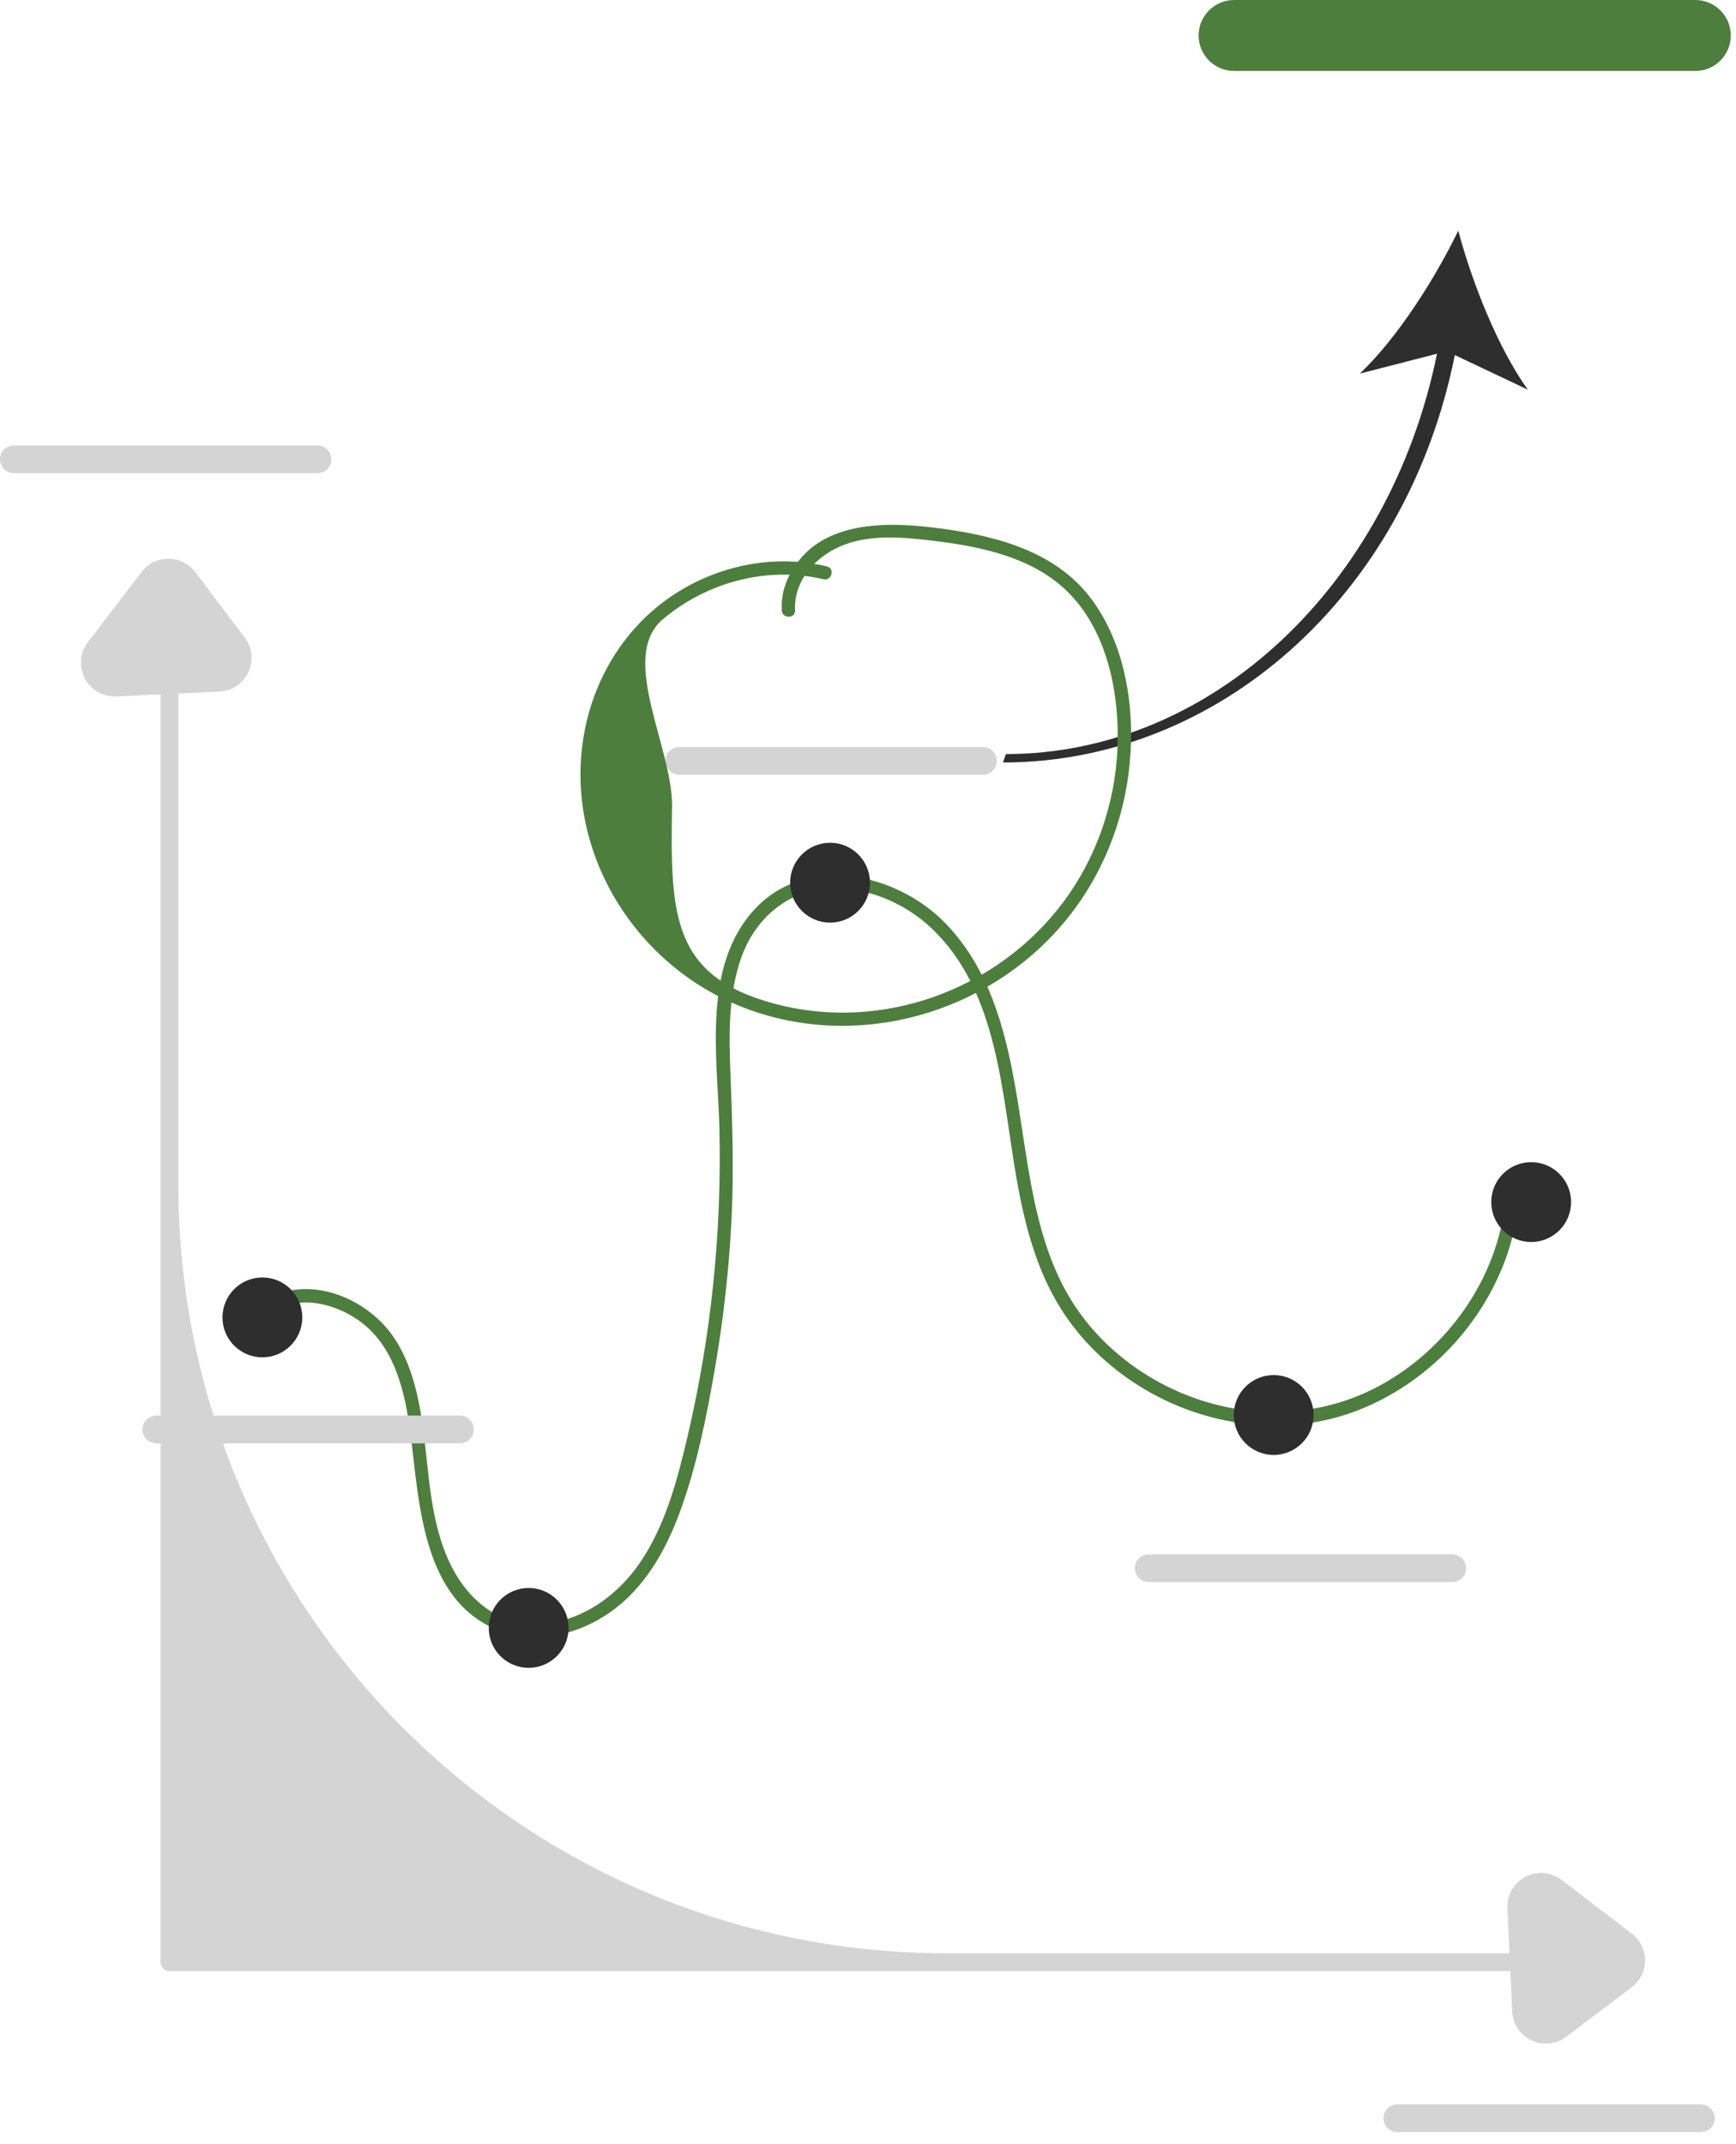 <svg width="98" height="121" viewBox="0 0 98 121" fill="none" xmlns="http://www.w3.org/2000/svg">
<path d="M14.871 74.537C16.308 72.954 18.681 73.417 20.26 74.534C22.292 75.972 22.873 78.598 23.173 80.925C23.68 84.866 23.83 90.436 28.299 92.083C30.363 92.844 32.726 92.215 34.47 90.98C36.374 89.63 37.562 87.553 38.358 85.401C39.321 82.796 39.879 80.009 40.352 77.278C40.835 74.486 41.152 71.664 41.294 68.834C41.433 66.065 41.343 63.314 41.233 60.547C41.147 58.387 41.114 56.118 41.844 54.052C42.581 51.965 44.294 50.379 46.548 50.169C48.735 49.966 50.987 50.888 52.57 52.377C56.367 55.948 56.545 61.779 57.394 66.568C57.84 69.084 58.492 71.63 59.858 73.819C60.982 75.619 62.543 77.129 64.342 78.248C67.97 80.507 72.593 81.166 76.619 79.614C80.549 78.1 83.713 74.788 85.082 70.807C85.42 69.824 85.629 68.809 85.735 67.776C85.784 67.295 85.033 67.299 84.984 67.776C84.534 72.167 81.715 76.143 77.853 78.226C73.878 80.369 69.065 80.097 65.182 77.875C63.273 76.783 61.613 75.243 60.459 73.364C59.06 71.086 58.461 68.43 58.025 65.823C57.237 61.114 56.88 55.707 53.351 52.091C50.614 49.287 45.577 48.161 42.635 51.285C39.606 54.501 40.514 59.682 40.611 63.675C40.752 69.522 40.149 75.382 38.813 81.077C38.231 83.555 37.562 86.112 36.102 88.237C34.768 90.179 32.587 91.685 30.159 91.661C27.738 91.637 26.036 89.857 25.177 87.735C24.27 85.497 24.21 83.079 23.896 80.716C23.608 78.547 23.084 76.147 21.457 74.559C20.192 73.325 18.315 72.53 16.535 72.814C15.679 72.951 14.921 73.366 14.34 74.006C14.015 74.364 14.545 74.896 14.871 74.537Z" fill="#4D7E3E"/>
<path d="M55.485 43.73H38.35C37.918 43.73 37.566 43.378 37.566 42.946C37.566 42.514 37.918 42.163 38.35 42.163H55.485C55.917 42.163 56.268 42.514 56.268 42.946C56.268 43.378 55.917 43.73 55.485 43.73Z" fill="#D4D4D4"/>
<path d="M81.985 89.296H64.85C64.418 89.296 64.066 88.944 64.066 88.512C64.066 88.08 64.418 87.729 64.85 87.729H81.985C82.417 87.729 82.768 88.08 82.768 88.512C82.768 88.944 82.417 89.296 81.985 89.296Z" fill="#D4D4D4"/>
<path d="M96.016 120.34H78.881C78.449 120.34 78.098 119.989 78.098 119.557C78.098 119.125 78.449 118.773 78.881 118.773H96.016C96.448 118.773 96.799 119.125 96.799 119.557C96.799 119.989 96.448 120.34 96.016 120.34Z" fill="#D4D4D4"/>
<path d="M17.918 26.707H0.783C0.351 26.707 0 26.355 0 25.924C0 25.491 0.351 25.14 0.783 25.14H17.918C18.35 25.14 18.702 25.491 18.702 25.924C18.702 26.355 18.35 26.707 17.918 26.707Z" fill="#D4D4D4"/>
<path d="M87.228 111.248H9.567C9.291 111.248 9.066 111.023 9.066 110.747V36.641C9.066 36.364 9.291 36.14 9.567 36.14C9.844 36.14 10.068 36.364 10.068 36.641V66.878C10.068 90.83 29.484 110.246 53.436 110.246H87.228C87.505 110.246 87.729 110.47 87.729 110.747C87.729 111.024 87.505 111.248 87.228 111.248Z" fill="#D4D4D4"/>
<path d="M25.961 81.465H8.826C8.394 81.465 8.043 81.114 8.043 80.682C8.043 80.25 8.394 79.898 8.826 79.898H25.961C26.393 79.898 26.745 80.25 26.745 80.682C26.745 81.114 26.393 81.465 25.961 81.465Z" fill="#D4D4D4"/>
<path d="M14.812 76.609C16.056 76.609 17.065 75.6 17.065 74.355C17.065 73.111 16.056 72.102 14.812 72.102C13.567 72.102 12.559 73.111 12.559 74.355C12.559 75.6 13.567 76.609 14.812 76.609Z" fill="#2E2E2E"/>
<path d="M29.843 94.135C31.087 94.135 32.096 93.126 32.096 91.882C32.096 90.637 31.087 89.628 29.843 89.628C28.599 89.628 27.59 90.637 27.59 91.882C27.59 93.126 28.599 94.135 29.843 94.135Z" fill="#2E2E2E"/>
<path d="M46.859 52.074C48.103 52.074 49.112 51.065 49.112 49.821C49.112 48.576 48.103 47.567 46.859 47.567C45.614 47.567 44.605 48.576 44.605 49.821C44.605 51.065 45.614 52.074 46.859 52.074Z" fill="#2E2E2E"/>
<path d="M71.902 82.118C73.146 82.118 74.155 81.109 74.155 79.865C74.155 78.62 73.146 77.611 71.902 77.611C70.657 77.611 69.648 78.62 69.648 79.865C69.648 81.109 70.657 82.118 71.902 82.118Z" fill="#2E2E2E"/>
<path d="M86.437 70.101C87.681 70.101 88.69 69.092 88.69 67.847C88.69 66.603 87.681 65.594 86.437 65.594C85.192 65.594 84.184 66.603 84.184 67.847C84.184 69.092 85.192 70.101 86.437 70.101Z" fill="#2E2E2E"/>
<path d="M82.127 20.041L86.248 21.993C84.557 19.634 83.101 15.95 82.321 13.019C81.001 15.749 78.873 19.09 76.766 21.086L81.122 19.966C78.438 33.118 68.344 42.561 56.785 42.561L56.621 43.036C68.695 43.036 79.386 33.724 82.127 20.041Z" fill="#2E2E2E"/>
<path d="M69.667 0H95.704C96.808 0 97.707 0.898 97.707 2.003C97.707 3.107 96.808 4.006 95.704 4.006H69.667C68.563 4.006 67.664 3.107 67.664 2.003C67.664 0.898 68.563 0 69.667 0Z" fill="#4D7E3E"/>
<path d="M87.273 115.346C86.999 115.346 86.722 115.285 86.458 115.162C85.808 114.856 85.399 114.245 85.366 113.527L85.096 107.706C85.061 106.958 85.451 106.278 86.114 105.931C86.777 105.584 87.559 105.651 88.153 106.105L92.118 109.137C92.594 109.502 92.867 110.055 92.865 110.655C92.863 111.255 92.587 111.806 92.108 112.168L88.414 114.958C88.073 115.215 87.676 115.346 87.273 115.346Z" fill="#D4D4D4"/>
<path d="M14.202 37.127C14.202 37.402 14.141 37.679 14.017 37.943C13.711 38.593 13.1 39.002 12.382 39.035L6.561 39.305C5.813 39.34 5.134 38.95 4.787 38.286C4.439 37.624 4.507 36.842 4.961 36.248L7.993 32.283C8.357 31.807 8.911 31.534 9.51 31.536C10.111 31.538 10.662 31.814 11.024 32.293L13.813 35.987C14.07 36.328 14.202 36.725 14.202 37.127Z" fill="#D4D4D4"/>
<path d="M46.68 31.97C43.715 31.26 40.548 31.903 38.014 33.577C35.357 35.332 33.598 38.143 33.002 41.257C31.774 47.681 35.527 54.099 41.459 56.656C47.696 59.343 55.114 57.54 59.643 52.551C61.887 50.078 63.29 46.95 63.712 43.642C64.129 40.383 63.654 36.623 61.681 33.904C59.723 31.206 56.464 30.3 53.316 29.858C50.262 29.429 46.21 29.243 44.559 32.476C44.244 33.092 44.096 33.756 44.131 34.448C44.155 34.929 44.906 34.931 44.882 34.448C44.806 32.936 45.813 31.673 47.105 30.994C48.602 30.206 50.407 30.273 52.04 30.449C54.987 30.765 58.334 31.331 60.459 33.594C62.576 35.849 63.211 39.285 63.08 42.279C62.942 45.403 61.866 48.478 59.98 50.977C56.257 55.907 49.745 58.253 43.754 56.66C37.916 55.108 37.84 51.644 37.937 45.509C37.988 42.236 34.896 37.084 37.42 34.951C39.892 32.863 43.317 31.937 46.48 32.694C46.95 32.807 47.15 32.083 46.68 31.97Z" fill="#4D7E3E"/>
</svg>
